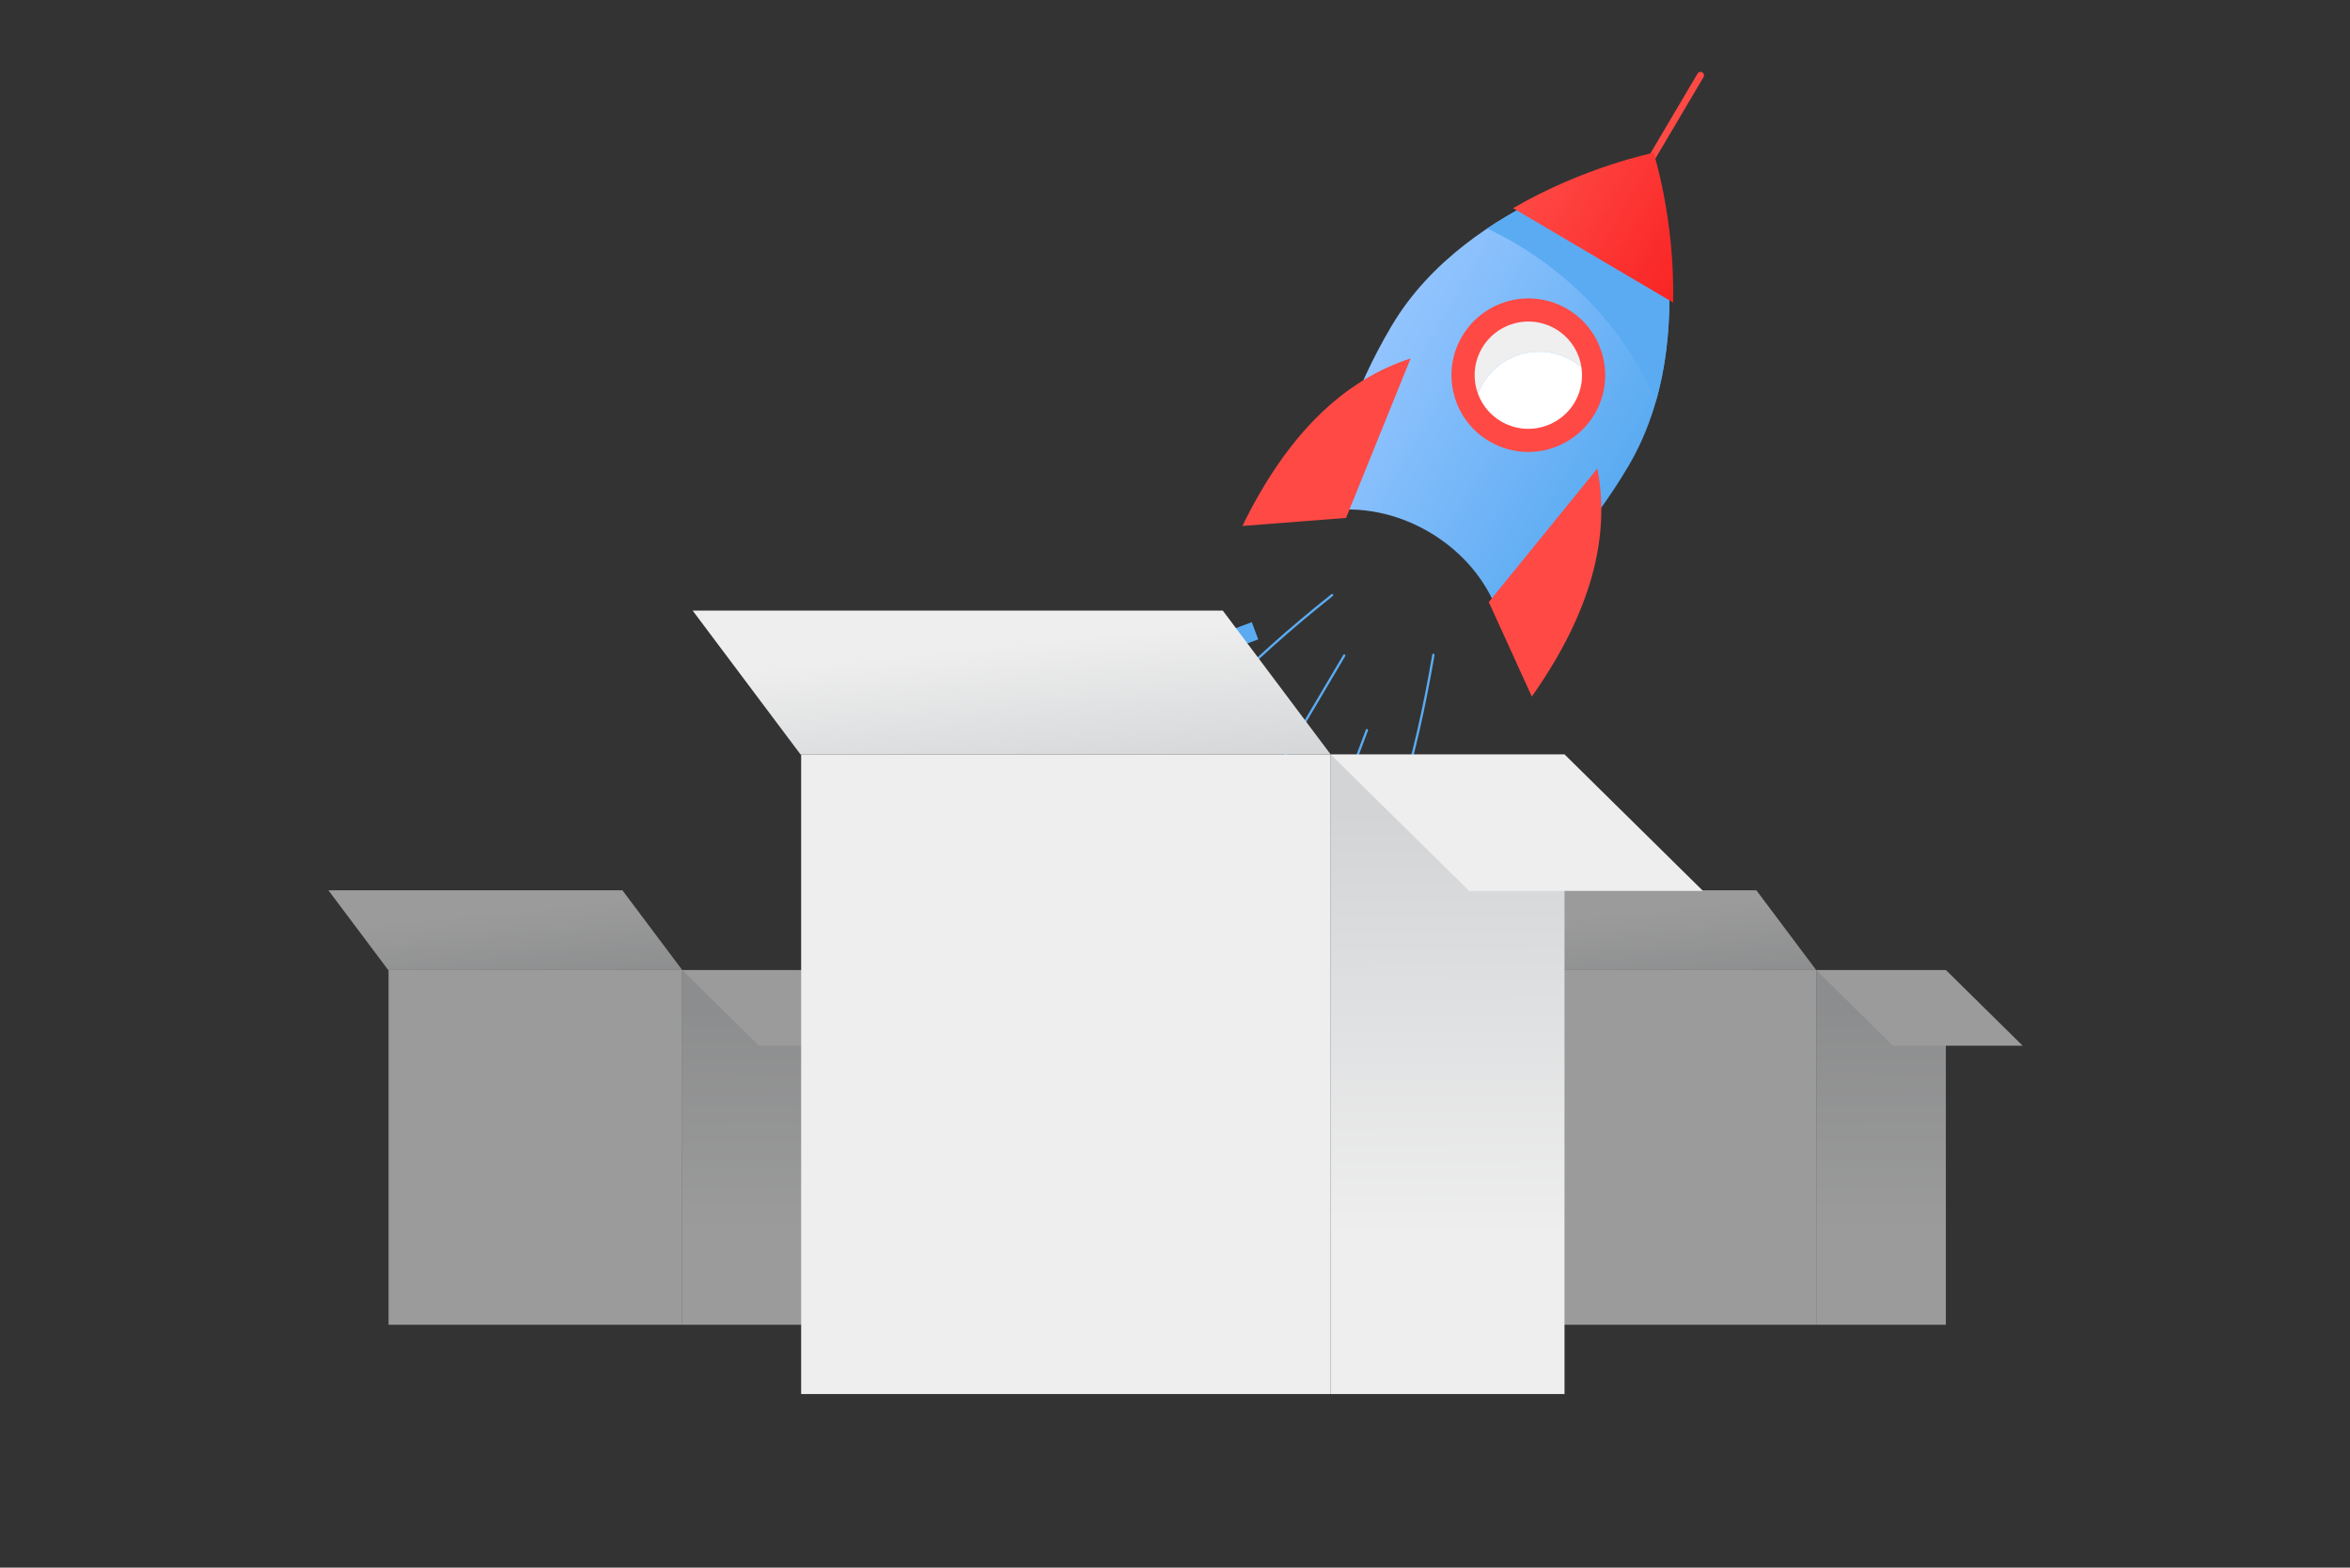 <svg width="916" height="611" viewBox="0 0 916 611" fill="none" xmlns="http://www.w3.org/2000/svg">
<rect x="0" y="0" width="916" height="611" fill="#333333" stroke="none"/>
<g opacity="0.56">
<path d="M151.449 378.109H265.939V516.35H151.449V378.109Z" fill="#EEEEEE"/>
<path d="M265.94 378.109H316.472V516.35H265.94V378.109Z" fill="url(#paint0_linear)"/>
<path d="M128 347H242.605L265.939 378.11H151.336L128 347Z" fill="url(#paint1_linear)"/>
<path d="M265.945 378.109H316.509L346.405 407.585H295.841L265.945 378.109Z" fill="#EEEEEE"/>
</g>
<g opacity="0.56">
<path d="M593.449 378.109H707.939V516.35H593.449V378.109Z" fill="#EEEEEE"/>
<path d="M707.94 378.109H758.472V516.35H707.94V378.109Z" fill="url(#paint2_linear)"/>
<path d="M570 347H684.605L707.939 378.11H593.336L570 347Z" fill="url(#paint3_linear)"/>
<path d="M707.945 378.109H758.509L788.405 407.585H737.841L707.945 378.109Z" fill="#EEEEEE"/>
</g>
<path d="M557.203 207.453C570.061 215.034 579.196 226.199 583.701 238.251C601.605 226.391 619.982 206.649 634.756 181.646C664.879 130.663 643.09 62.093 643.09 62.093C643.09 62.093 572.462 76.182 542.339 127.165C527.566 152.169 519.145 177.78 517.404 199.168C530.143 197.281 544.345 199.873 557.203 207.453Z" fill="url(#paint4_linear)"/>
<path d="M612.859 140.614C616.267 142.622 619.032 145.3 621.089 148.381C621.881 138.961 617.358 129.473 608.662 124.347C596.56 117.213 580.959 121.228 573.815 133.317C568.683 142.003 569.315 152.492 574.566 160.357C574.877 156.666 576.002 152.987 578.013 149.584C585.156 137.495 600.758 133.48 612.859 140.614Z" fill="#EFEFEF"/>
<path d="M617.642 159.153C619.653 155.75 620.779 152.071 621.089 148.381C619.032 145.3 616.266 142.622 612.859 140.614C600.757 133.48 585.155 137.495 578.013 149.584C576.002 152.987 574.876 156.666 574.566 160.357C576.623 163.437 579.389 166.115 582.796 168.124C594.899 175.258 610.5 171.242 617.642 159.153Z" fill="white"/>
<path d="M622.62 182.617L580.308 234.662L597.081 271.497C620.029 238.945 627.833 209.462 622.62 182.617Z" fill="#FF4945"/>
<path d="M549.837 139.71L524.673 201.865L484.282 205C501.721 169.202 523.791 148.127 549.837 139.71Z" fill="#FF4945"/>
<path d="M640.364 68.77C640.129 68.77 639.893 68.71 639.676 68.582C639.033 68.203 638.819 67.374 639.199 66.731L661.692 28.665C662.073 28.022 662.905 27.809 663.546 28.187C664.189 28.566 664.403 29.395 664.023 30.038L641.53 68.104C641.276 68.532 640.826 68.77 640.364 68.77Z" fill="#FF4945"/>
<path d="M545.257 314.201C545.215 314.201 545.172 314.195 545.129 314.182C544.89 314.111 544.753 313.862 544.825 313.623C550.568 294.108 554.716 276.077 558.272 255.159C558.314 254.915 558.546 254.75 558.793 254.79C559.038 254.833 559.204 255.065 559.163 255.31C555.6 276.265 551.445 294.327 545.691 313.876C545.632 314.073 545.453 314.201 545.257 314.201Z" fill="#5BABF2"/>
<path d="M474.451 272.46C474.337 272.46 474.222 272.417 474.134 272.329C473.956 272.154 473.955 271.869 474.13 271.692C488.486 257.21 502.309 244.846 518.95 231.606C519.145 231.448 519.429 231.482 519.585 231.678C519.74 231.872 519.708 232.155 519.512 232.311C502.901 245.529 489.102 257.871 474.772 272.327C474.684 272.415 474.567 272.46 474.451 272.46Z" fill="#5BABF2"/>
<path d="M534.509 323.354L538.168 333.205L548.031 329.549L544.371 319.698L534.509 323.354Z" fill="#FF4945"/>
<path d="M483.392 313.347L475.577 320.38L482.619 328.187L490.434 321.153L483.392 313.347Z" fill="#1B236D"/>
<path d="M481.223 244.994L483.717 251.707L490.438 249.216L487.944 242.503L481.223 244.994Z" fill="#5BABF2"/>
<path d="M491.881 310.25C491.803 310.25 491.724 310.23 491.653 310.188C491.438 310.061 491.367 309.785 491.493 309.571L523.574 255.274C523.702 255.059 523.978 254.99 524.192 255.114C524.407 255.242 524.479 255.517 524.352 255.732L492.271 310.028C492.185 310.171 492.034 310.25 491.881 310.25Z" fill="#5BABF2"/>
<path d="M527.262 299.808C527.209 299.808 527.155 299.799 527.104 299.779C526.87 299.692 526.752 299.432 526.839 299.198L532.38 284.427C532.468 284.194 532.729 284.073 532.962 284.163C533.196 284.25 533.314 284.51 533.226 284.744L527.685 299.516C527.616 299.695 527.444 299.808 527.262 299.808Z" fill="#5BABF2"/>
<path d="M595.705 176.162C590.374 176.162 585.117 174.725 580.503 172.004C573.612 167.941 568.717 161.441 566.72 153.702C564.724 145.963 565.863 137.909 569.93 131.025C575.294 121.947 585.19 116.307 595.754 116.307C601.085 116.307 606.342 117.744 610.955 120.464C625.182 128.85 629.924 147.232 621.529 161.441C616.164 170.522 606.269 176.162 595.705 176.162ZM595.754 125.321C588.366 125.321 581.45 129.263 577.701 135.608C574.859 140.418 574.063 146.045 575.458 151.454C576.854 156.863 580.275 161.405 585.09 164.244C588.316 166.146 591.987 167.15 595.707 167.15C603.094 167.15 610.012 163.208 613.76 156.863C619.627 146.934 616.312 134.089 606.371 128.229C603.144 126.326 599.473 125.321 595.754 125.321Z" fill="#FF4945"/>
<path d="M590.802 94.953C616.62 110.173 635.352 132.332 645.401 156.629C658.566 110.796 643.092 62.093 643.092 62.093C643.092 62.093 610.164 68.666 579.686 89.062C583.434 90.837 587.145 92.798 590.802 94.953Z" fill="#5BABF2"/>
<path d="M652.153 117.906C652.928 85.811 644.59 59.555 644.59 59.555C644.59 59.555 617.549 64.955 589.794 81.145L652.153 117.906Z" fill="url(#paint5_linear)"/>
<path d="M312.278 294.092H518.712V543.35H312.278V294.092Z" fill="#EEEEEE"/>
<path d="M518.714 294.092H609.825V543.35H518.714V294.092Z" fill="url(#paint6_linear)"/>
<path d="M269.997 238H476.638L518.711 294.094H312.073L269.997 238Z" fill="url(#paint7_linear)"/>
<path d="M518.721 294.092H609.892L663.797 347.238H572.627L518.721 294.092Z" fill="#EEEEEE"/>
<defs>
<linearGradient id="paint0_linear" x1="291.352" y1="481.957" x2="290.967" y2="390.529" gradientUnits="userSpaceOnUse">
<stop stop-color="#EEEEEE"/>
<stop offset="1" stop-color="#D2D4D6"/>
</linearGradient>
<linearGradient id="paint1_linear" x1="196.159" y1="354.318" x2="199.414" y2="387.355" gradientUnits="userSpaceOnUse">
<stop stop-color="#EEEEEE"/>
<stop offset="1" stop-color="#D2D4D6"/>
</linearGradient>
<linearGradient id="paint2_linear" x1="733.352" y1="481.957" x2="732.967" y2="390.529" gradientUnits="userSpaceOnUse">
<stop stop-color="#EEEEEE"/>
<stop offset="1" stop-color="#D2D4D6"/>
</linearGradient>
<linearGradient id="paint3_linear" x1="638.159" y1="354.318" x2="641.414" y2="387.355" gradientUnits="userSpaceOnUse">
<stop stop-color="#EEEEEE"/>
<stop offset="1" stop-color="#D2D4D6"/>
</linearGradient>
<linearGradient id="paint4_linear" x1="550.614" y1="113.16" x2="642.975" y2="167.736" gradientUnits="userSpaceOnUse">
<stop stop-color="#92C4FE"/>
<stop offset="1" stop-color="#5BABF2"/>
</linearGradient>
<linearGradient id="paint5_linear" x1="601.603" y1="61.16" x2="663.924" y2="97.985" gradientUnits="userSpaceOnUse">
<stop stop-color="#FF4945"/>
<stop offset="1" stop-color="#F92424"/>
</linearGradient>
<linearGradient id="paint6_linear" x1="564.534" y1="481.336" x2="563.838" y2="316.486" gradientUnits="userSpaceOnUse">
<stop stop-color="#EEEEEE"/>
<stop offset="1" stop-color="#D2D4D6"/>
</linearGradient>
<linearGradient id="paint7_linear" x1="392.892" y1="251.194" x2="398.762" y2="310.763" gradientUnits="userSpaceOnUse">
<stop stop-color="#EEEEEE"/>
<stop offset="1" stop-color="#D2D4D6"/>
</linearGradient>
</defs>
</svg>
